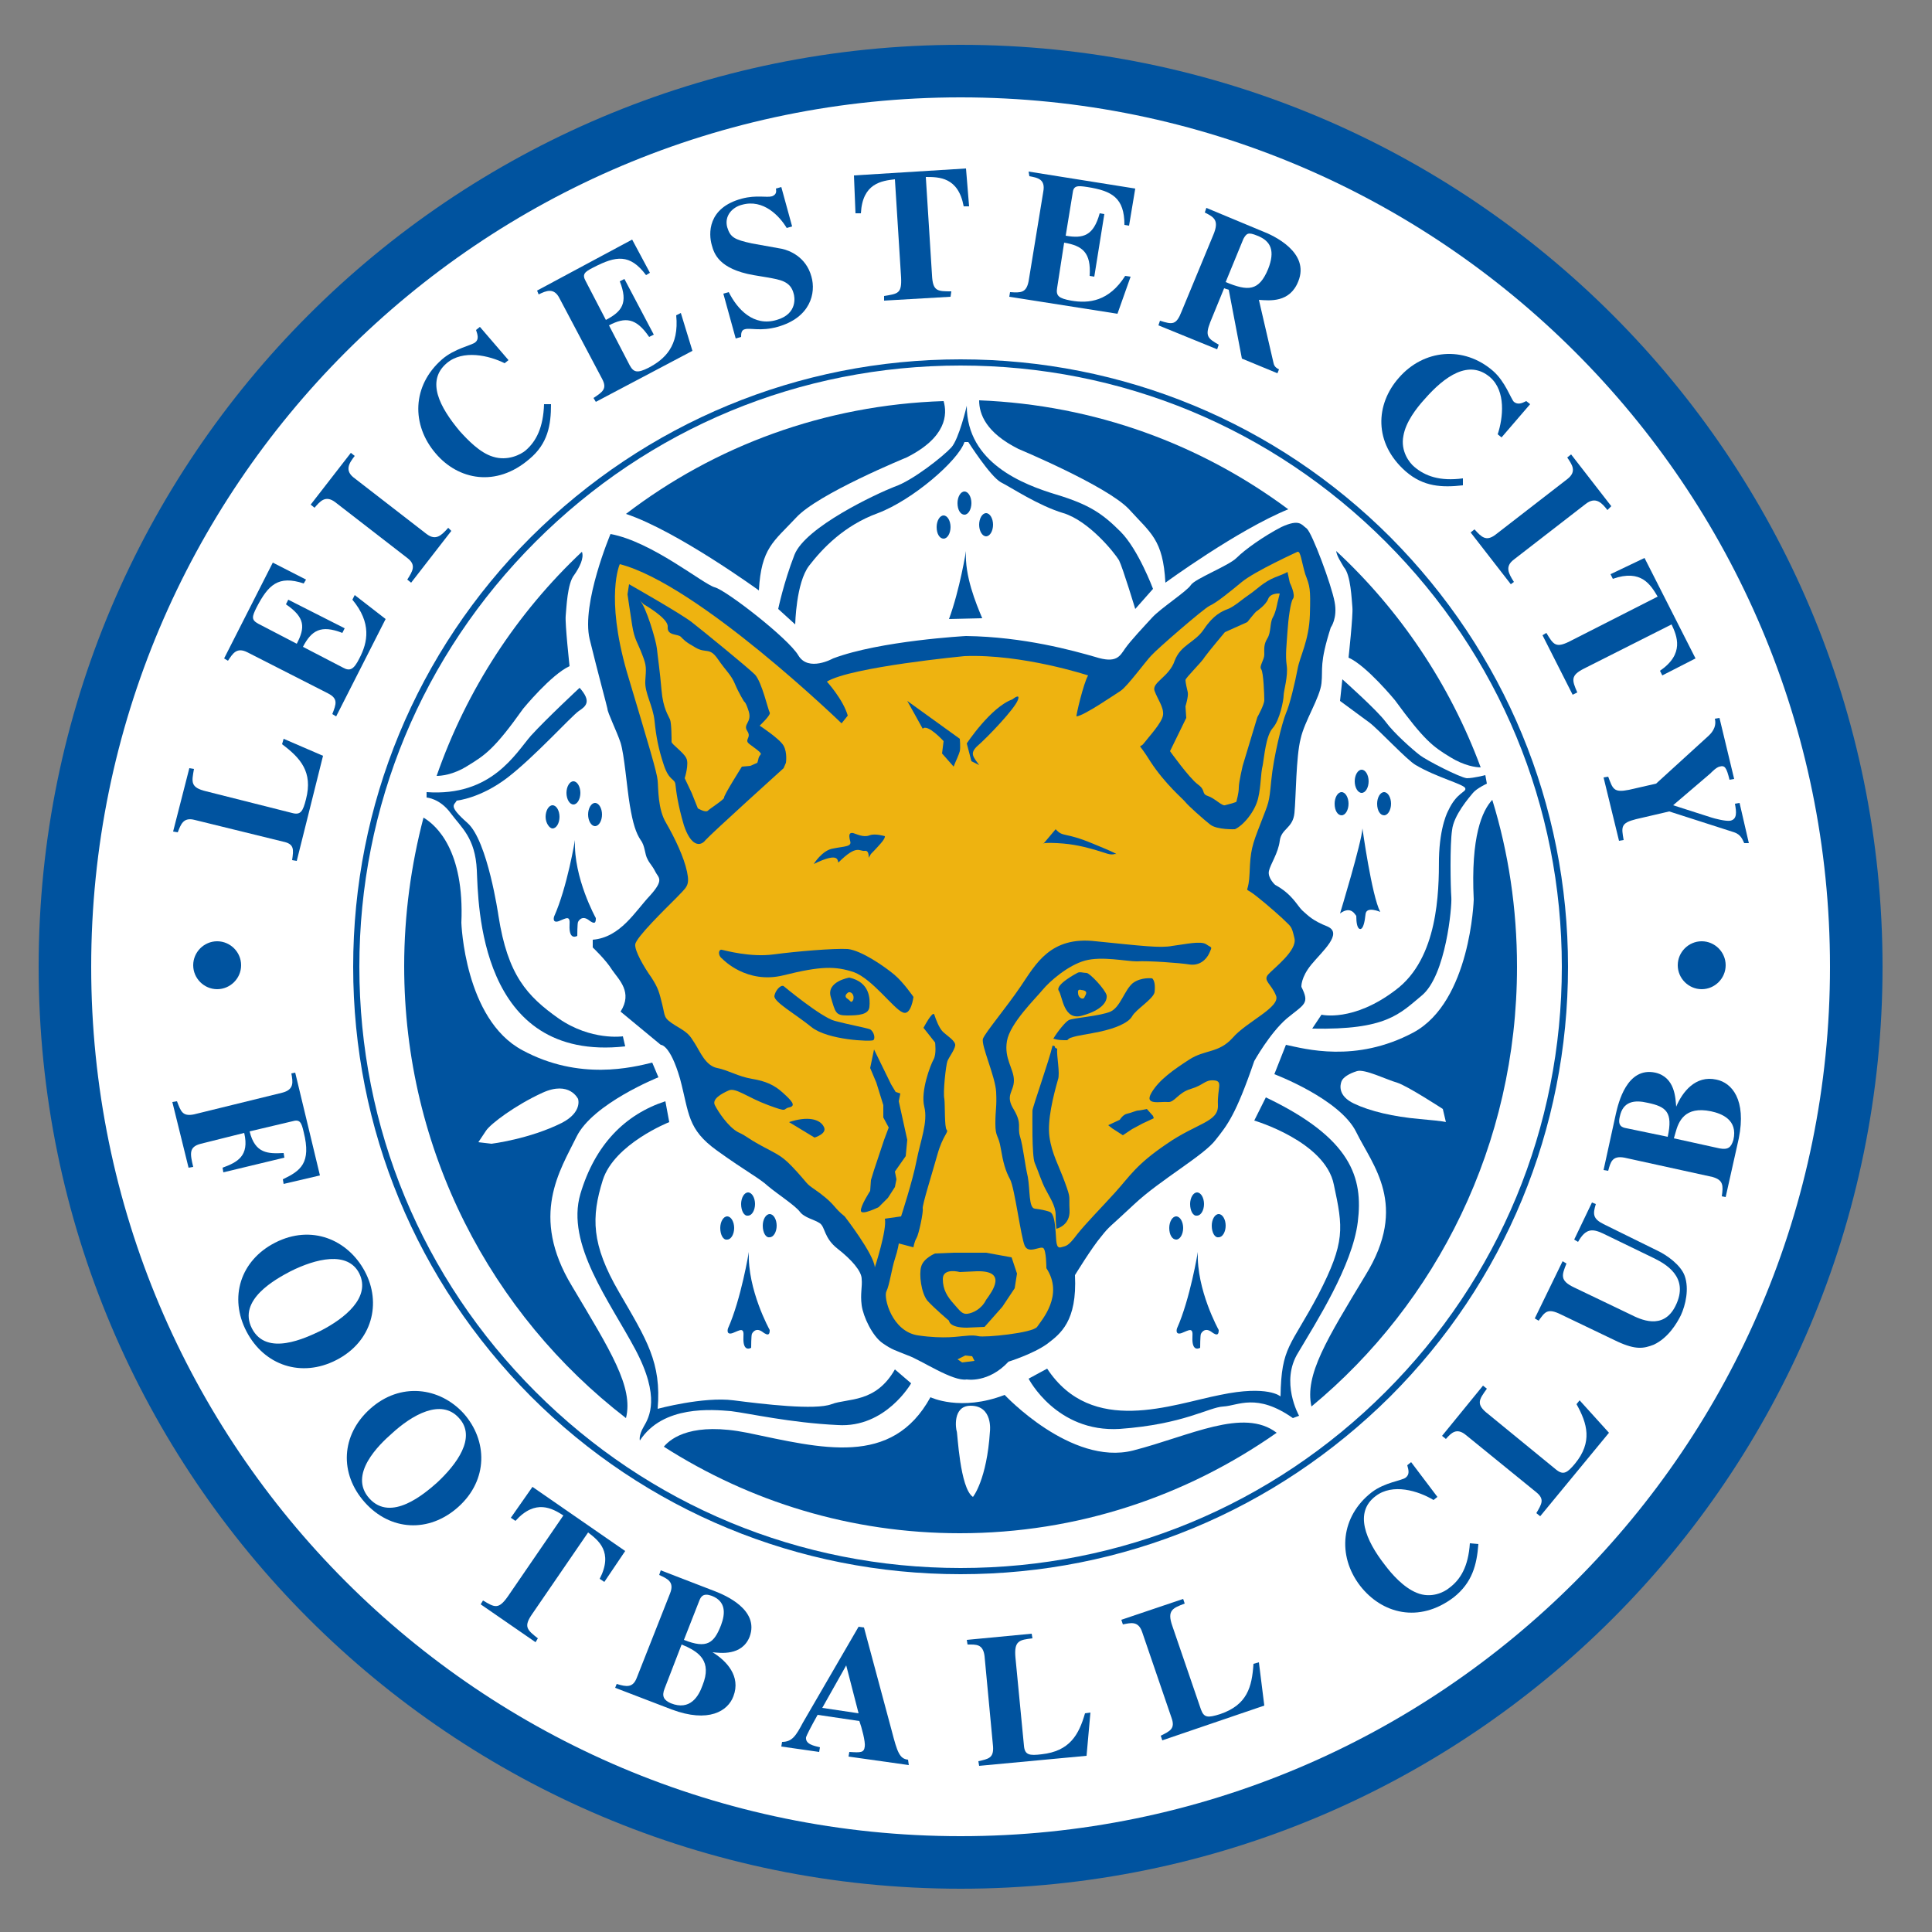 <?xml version="1.0" encoding="utf-8"?>
<!-- Generator: Adobe Illustrator 19.1.0, SVG Export Plug-In . SVG Version: 6.00 Build 0)  -->
<svg version="1.1" id="Layer_1" xmlns="http://www.w3.org/2000/svg" xmlns:xlink="http://www.w3.org/1999/xlink" x="0px" y="0px"
	 viewBox="0 0 250 250" style="enable-background:new 0 0 250 250;" xml:space="preserve">
<rect x="0" y="0" width="250" height="250" fill="#808080" stroke="none"/>
<style type="text/css">
	.st0{fill-rule:evenodd;clip-rule:evenodd;fill:#00539F;}
	.st1{fill-rule:evenodd;clip-rule:evenodd;fill:#FFFFFF;}
	.st2{fill-rule:evenodd;clip-rule:evenodd;fill:#EEB310;}
</style>
<g>
	<path class="st0" d="M5,125.1C5,59.2,58.4,5.8,124.3,5.8c65.9,0,119.3,53.4,119.3,119.3c0,65.9-53.4,119.3-119.3,119.3
		C58.4,244.4,5,191,5,125.1L5,125.1z"/>
	<path class="st1" d="M11.8,125.1C11.8,63,62.1,12.6,124.3,12.6c62.1,0,112.5,50.4,112.5,112.5c0,62.1-50.4,112.5-112.5,112.5
		C62.1,237.6,11.8,187.2,11.8,125.1L11.8,125.1z"/>
	<path class="st0" d="M124.3,203.7c21,0,40.7-8.2,55.6-23c14.8-14.8,23-34.6,23-55.6c0-21-8.2-40.7-23-55.6
		c-14.8-14.8-34.6-23-55.6-23c-21,0-40.7,8.2-55.6,23c-14.8,14.8-23,34.6-23,55.6c0,21,8.2,40.7,23,55.6
		C83.5,195.5,103.3,203.7,124.3,203.7L124.3,203.7z M46.5,125.1c0-20.8,8.1-40.3,22.8-55c14.7-14.7,34.2-22.8,55-22.8
		c20.8,0,40.3,8.1,55,22.8c14.7,14.7,22.8,34.2,22.8,55c0,20.8-8.1,40.3-22.8,55c-14.7,14.7-34.2,22.8-55,22.8
		c-20.8,0-40.3-8.1-55-22.8C54.6,165.4,46.5,145.9,46.5,125.1L46.5,125.1z"/>
	<path class="st0" d="M103,67c2.8-3.1,14.3-7.8,14.3-7.8c5.2-2.6,5.3-5.6,4.8-7.3c-15.4,0.5-29.6,5.8-41.1,14.6
		c6.6,2.2,17.2,9.9,17.2,9.9C98.5,70.9,100.1,70.1,103,67L103,67z"/>
	<path class="st0" d="M131.8,58.1c0,0,11.5,4.8,14.3,7.8c2.8,3.1,4.4,3.9,4.7,9.5c0,0,9.3-6.8,15.9-9.5c-11.3-8.4-25-13.5-40-14.1
		C126.7,53.6,127.6,56,131.8,58.1L131.8,58.1z"/>
	<path class="st0" d="M60.5,99.1c2.3-1.4,3.5-2.2,7.2-7.4c0,0,3.6-4.4,6-5.5c0,0-0.6-5.5-0.5-6.5c0.1-1,0.2-4.2,1.1-5.3
		c0.7-1,1.3-2.2,1-3c-8.4,7.9-14.9,17.8-18.8,29C57,100.4,58.6,100.3,60.5,99.1L60.5,99.1z"/>
	<path class="st0" d="M175,78.6c0.1,1-0.5,6.5-0.5,6.5c2.3,1,6,5.5,6,5.5c3.8,5.2,4.9,6,7.2,7.4c1.8,1.1,3.3,1.3,3.9,1.3
		c-4-10.8-10.5-20.4-18.7-28c0.1,0.7,0.6,1.4,1,2.1C174.8,74.4,174.9,77.6,175,78.6L175,78.6z"/>
	<path class="st0" d="M74,166.4c-5.5-9.1-1.5-15,0.6-19.3c2.1-4.3,10.6-7.7,10.6-7.7l-0.8-1.9c-2.5,0.6-9.4,2.4-16.8-1.6
		c-7.5-4-7.9-16.5-7.9-16.5c0.4-9.3-3.2-12.6-4.9-13.6c-1.6,6.1-2.5,12.6-2.5,19.2c0,23.9,11.3,45.1,28.7,58.5
		C82,179.5,79,174.8,74,166.4L74,166.4z"/>
	<path class="st0" d="M196.3,125.1c0-7.5-1.1-14.8-3.2-21.6c-1.3,1.4-2.8,4.7-2.4,12.9c0,0-0.4,13.2-7.8,17.2
		c-7.5,4-14.1,2.1-16.5,1.6l-1.5,3.8c0,0,8.5,3.2,10.6,7.5c2.1,4.3,6.8,9.4,1.2,18.5c-5,8.3-7.9,12.9-7,17
		C185.9,168.6,196.3,148.1,196.3,125.1L196.3,125.1z"/>
	<path class="st0" d="M146.6,187.7c-8,2-16.6-7.2-16.6-7.2c-5.7,2.2-9.6,0.3-9.6,0.3c-5,9.1-14.1,6.6-23.7,4.6
		c-7-1.4-9.8,0.6-10.8,1.8c11.1,7.1,24.2,11.2,38.3,11.2c15.2,0,29.3-4.8,41-13C160.9,182.1,154,185.8,146.6,187.7L146.6,187.7z"/>
	<path class="st0" d="M125.1,52.5c0,0-1,4.3-2,5.4c-1,1.1-5,4.3-7.4,5.1c-2.3,0.9-11.5,5.2-12.9,8.8c-1.4,3.6-2.1,7-2.1,7l2.2,2
		c0,0,0.1-5.4,1.8-7.6c1.7-2.2,4.5-5.2,8.9-6.8c4.5-1.7,10.4-6.8,11.2-9.2l0.5,0c0,0,2.8,4.4,4.2,5.2c1.4,0.7,4.8,3,8.1,4
		c3.3,1,6.6,5.1,7.2,6.1c0.5,1,2.1,6.3,2.1,6.3l2.3-2.6c0,0-1.9-5.1-4.2-7.4c-2.3-2.3-4-3.5-8.3-4.8
		C132.4,62.7,125.1,59.9,125.1,52.5L125.1,52.5z"/>
	<path class="st0" d="M75,89c0,0-4.3,4-6.3,6.2c-2,2.3-5.1,7.9-13.5,7.3l0,0.7c0,0,1.7,0.1,3.1,2c1.4,1.9,3.2,3.2,3.4,7.4
		c0.2,4.2,0.2,24.9,19.2,22.8l-0.3-1.3c0,0-4.1,0.6-8.3-2.3c-4.1-2.9-6.6-5.6-7.8-13.3c0,0-1.4-9.7-4-12c-2.6-2.3-1.7-2.3-1.4-2.9
		c0,0,3.1-0.3,6.6-3c3.5-2.7,8.2-7.9,9.2-8.6C75.8,91.4,76.6,90.8,75,89L75,89z"/>
	<path class="st0" d="M82.8,186.4c0,0-0.2-0.6,0.5-1.8c0.7-1.2,2.2-3.8-1.1-10c-3.3-6.2-9-13.6-7.1-20.1c1.9-6.4,5.8-10.3,11-12
		l0.5,2.7c0,0-7.1,2.8-8.6,7.5c-1.5,4.8-1.5,8.3,2.1,14.5c3.6,6.2,5.5,9.1,5,15.1c0,0,5.9-1.6,9.8-1.1c3.9,0.5,10.6,1.3,12.7,0.5
		c2.1-0.8,5.7-0.1,8.2-4.5l2.1,1.8c0,0-3.3,5.8-9.5,5.4c-6.2-0.3-11.4-1.5-13.8-1.8C92.2,182.4,85.8,181.8,82.8,186.4L82.8,186.4z"
		/>
	<path class="st0" d="M135.5,177.1l-2.4,1.3c0,0,3.6,7,11.8,6.5c8.3-0.6,11.5-2.8,13.4-2.9c1.9-0.1,4.3-1.8,9,1.5l0.8-0.3
		c0,0-2.5-4.4-0.1-8.2c2.3-3.9,7-11.2,7.7-16.9c0.7-5.7-0.8-10.8-11.9-16.1l-1.5,3c0,0,9.2,2.7,10.3,8.3c1.2,5.6,1.5,7.4-2,14.2
		c-3.6,6.8-4.8,6.7-4.9,13.2c0,0-1.6-1.5-7.8-0.2C151.7,181.7,141.3,185.9,135.5,177.1L135.5,177.1z"/>
	<path class="st0" d="M125.1,178.5c0,0,2.8,0.5,5.4-2.3c0,0,3.2-1,5-2.3c1.7-1.3,3.9-2.9,3.6-8.9c0,0,2.2-3.6,3.4-5
		c1.1-1.4,1-1.1,4.3-4.2c3.3-3.1,9-6.3,10.5-8.3c1.5-1.9,2.6-3.2,5-10.2c0,0,2-3.6,4.2-5.5c2.3-1.9,3-1.9,1.9-4.1
		c0,0-0.1-1.2,1.3-2.9c1.4-1.7,4.1-4,2.1-4.9c-2-0.8-2.5-1.4-3.3-2.1c-0.7-0.7-1.3-2.1-3.5-3.3c0,0-1-0.9-0.8-1.8
		c0.2-0.9,1.2-2.3,1.4-3.9c0.2-1.6,1.7-1.6,1.9-3.6c0.2-2,0.2-7.3,0.8-9.6c0.5-2.3,2.5-5.3,2.7-7.2c0.2-1.9-0.3-2.5,1.2-7.2
		c0,0,0.9-1.2,0.5-3.3c-0.4-2.2-2.9-8.9-3.6-9.5c-0.7-0.5-0.9-1.3-3.3-0.2c-2.3,1.2-4.7,2.9-5.8,4c-1,1-5.4,2.7-5.9,3.5
		c-0.5,0.8-3.9,3-5,4.2c-1.1,1.2-2.8,3-3.5,4c-0.7,1-1.1,2-3.9,1.1c-2.8-0.8-9.2-2.6-16.7-2.7c0,0-11.1,0.6-17.2,2.9
		c0,0-3.2,1.8-4.5-0.4c-1.3-2.2-9.3-8.4-10.8-8.8c-1.5-0.4-8.1-5.9-13.5-6.9c0,0-3.8,9-2.7,13.6c1.1,4.5,2.2,8.5,2.3,9
		c0,0.5,1.2,2.9,1.7,4.4c0.5,1.6,0.8,5.7,1.2,8.1c0.4,2.4,0.8,3.6,1.4,4.5c0.6,0.8,0.5,1.8,0.9,2.5c0.3,0.6,0.6,0.8,1,1.6
		c0.4,0.8,1.2,1-0.7,3.1c-1.9,2-3.8,5.4-7.4,5.7l0,1c0,0,1.7,1.6,2.5,2.9c0.9,1.3,2.7,2.9,1.1,5.4l5.2,4.3c0,0,1.2-0.1,2.5,4.4
		c1.2,4.5,0.9,6.5,4.8,9.3c3.9,2.8,5.4,3.5,6.6,4.6c1.2,1,3.5,2.5,4.1,3.3c0.6,0.8,1.9,1,2.6,1.5c0.7,0.5,0.5,1.9,2.3,3.3
		c1.8,1.4,3.1,2.9,3.1,3.9c0.1,1-0.2,1.9,0,3.4c0.2,1.5,1.4,4,2.7,4.9c1.3,0.9,1.6,0.9,3.3,1.6C119.2,176,123.3,178.8,125.1,178.5
		L125.1,178.5z"/>
	<path class="st2" d="M140.8,87.4c0,0-8.5-2.8-16-2.5c0,0-14.7,1.4-17.8,3.3c0,0,2.1,2.3,2.7,4.4l-0.8,1c0,0-18.6-18-28.7-20.6
		c0,0-1.9,4.1,0.9,13.9c2.9,9.7,3.9,13,4,14.1c0.1,1,0,3.7,1.1,5.5c1.1,1.9,2.3,4.4,2.7,6.3c0.4,1.9-0.1,2-1.4,3.4
		c-1.4,1.4-5.2,5.1-5.3,6c-0.1,0.8,1.1,2.9,2.1,4.3c0.9,1.4,1,1.9,1.4,3.5c0.4,1.6,0.1,1.7,1.7,2.7c1.7,1,1.8,1.2,2.5,2.3
		c0.7,1.1,1.4,2.9,2.9,3.2c1.5,0.3,2.7,1.1,4.5,1.4c1.8,0.3,2.9,0.8,4,1.8c1.1,1,1.8,1.7,0.8,1.9c-0.9,0.2,0,0.7-2.7-0.3
		c-2.7-1-4.2-2.3-5.1-1.9c-0.9,0.4-2.2,1.1-1.8,1.9c0.4,0.8,1.7,2.8,3,3.5c1.3,0.6,0.9,0.6,3.1,1.8c2.2,1.2,2.6,1.2,4.5,3.3
		c1.9,2.1,0.9,1.3,3,2.8c2.1,1.6,1.7,1.8,3.2,3c0,0,3.8,4.9,3.9,6.6c0,0,1.6-4.9,1.3-6.3l2.1-0.3c0,0,1.5-4.6,2-7.2
		c0.5-2.6,1.5-5,1-7c-0.5-2,0.8-5.4,1.2-6.1c0.4-0.7,0.2-2.2,0.2-2.2l-1.5-1.9c0,0,1.2-2.3,1.4-1.7c0.2,0.6,0.6,1.7,1.1,2.2
		c0.5,0.5,1.7,1.2,1.6,1.8c-0.1,0.6-0.8,1.5-1,2c-0.2,0.5-0.6,4.1-0.4,4.9c0.1,0.8,0,3.7,0.3,4c0.3,0.3-0.5,0.7-1.2,3.2
		s-2,6.6-1.9,7c0.1,0.4-0.5,3.3-0.8,3.8c-0.3,0.5-0.4,1.2-0.4,1.2l-1.9-0.5c0,0-0.1,0.8-0.5,2c-0.4,1.2-0.7,3.4-1.1,4.2
		c-0.4,0.8,0.7,5.2,4.1,5.7c3.4,0.5,5.4,0.1,5.7,0.1c0.3,0,1.3-0.2,2.1,0c0.8,0.2,7-0.4,7.6-1.2c0.6-0.9,3.5-4.1,1.2-7.6
		c0,0,0-2.3-0.4-2.6c-0.4-0.3-1.9,0.8-2.4-0.3c-0.5-1.1-1.3-7.5-1.9-8.6c-0.6-1.1-0.9-2.2-1.2-4c-0.3-1.8-0.7-1.4-0.7-3.2
		c0-1.9,0.2-2.1,0.1-4.1c-0.1-2-2-6.1-1.7-6.9c0.3-0.8,3-4,4.9-6.8c1.9-2.8,3.8-6.5,9.7-5.8c6,0.6,8.3,0.9,9.9,0.6
		c1.6-0.2,3.7-0.7,4.4-0.2c0.7,0.5,0.8,0.2,0.4,1.1c-0.4,0.9-1.3,1.7-2.6,1.5c-1.2-0.2-5.4-0.5-6.8-0.4c-1.4,0-4.5-0.7-6.7-0.1
		c-2.2,0.6-4.6,2.7-5.5,3.8c-0.9,1.1-4.2,4.3-4.6,6.6c-0.4,2.3,0.9,3.6,0.9,5.1c0,1.5-1.2,1.9,0,3.8c1.1,1.9,0.4,2.2,0.8,3.5
		c0.4,1.3,0.6,3.5,1,5.2c0.3,1.7,0.1,4,0.9,4.1c0.8,0.1,1.3,0.2,1.9,0.4c0.6,0.2,0.7,1.5,0.8,2.6c0.1,1.1,0,2.2,0.7,2
		c0.7-0.2,0.9-0.1,2.1-1.7c1.2-1.5,3-3.3,4.9-5.4c1.9-2.1,2.7-3.6,6.7-6.3c3.9-2.7,6.7-2.8,6.6-5c-0.1-2.2,0.7-3.1-0.5-3.2
		c-1.2-0.1-1.3,0.6-3,1.1c-1.7,0.5-2.1,1.8-3,1.7c-0.9-0.1-3.1,0.5-2.1-1.2c1-1.7,2.9-3,4.9-4.3c2-1.3,3.8-0.8,5.6-2.8
		c1.8-2.1,6.3-4,5.6-5.5c-0.6-1.5-1.7-1.9-1-2.7c0.7-0.8,3.8-3.1,3.4-4.7c-0.4-1.7-0.4-1.4-1.6-2.6c-1.2-1.1-3.3-2.9-4.1-3.4
		c-0.8-0.5-0.2,0.2-0.1-2.5c0.1-2.8,0.3-3.5,1.4-6.3c1.1-2.9,1.1-2.5,1.4-5.6c0.3-3.1,1.4-7.5,1.9-8.7c0.5-1.1,1.2-4.1,1.5-5.7
		c0.3-1.7,1.5-3.7,1.6-7.1c0.1-3.4,0-3.6-0.6-5.2c-0.5-1.7-0.6-3-1-2.9c0,0-5.5,2.5-7.2,3.9c-1.7,1.4-3.3,2.7-4.2,3.1
		c-0.8,0.4-6.8,5.6-7.5,6.4c-0.7,0.7-3.1,4-4,4.6c-0.8,0.5-4.7,3.2-5.7,3.3C139.2,92.7,140.2,88.4,140.8,87.4L140.8,87.4z"/>
	<path class="st0" d="M140.6,125.9c0.4,0,2.4,2.1,2.6,2.9c0.1,0.8-0.6,1.9-3.1,2.6c-2.5,0.8-2.6-2.5-3.1-3.2
		c-0.5-0.8,2.4-2.3,2.4-2.3C139.7,125.7,140.2,125.9,140.6,125.9L140.6,125.9z M139.9,128.1c0,0-0.5-0.2-0.4,0.4
		c0,0.6,0.6,0.9,0.8,0.6C140.4,128.8,141,128.2,139.9,128.1L139.9,128.1z"/>
	<path class="st0" d="M93.5,124.1c0,0,3.1,3.3,7.9,2.1c4.8-1.2,6.7-1.2,9.1-0.4c2.4,0.9,5.1,4.7,6.3,5.2c1.1,0.5,1.4-2,1.4-2
		c0,0-1.3-1.9-2.5-2.9c-1.2-1-4.2-3.1-6-3.3c-1.8-0.1-6.6,0.3-9.6,0.7c-3,0.4-6.2-0.5-6.7-0.6C93,122.8,92.8,123.6,93.5,124.1
		L93.5,124.1z"/>
	<path class="st0" d="M101.4,127.6c0,0,4.8,4,6.6,4.5c1.9,0.5,4.1,0.9,4.6,1.1c0.5,0.3,0.7,1.2,0.4,1.4c-0.3,0.2-5.9,0-8-1.7
		c-2.1-1.7-4.8-3.2-4.8-4C100.3,128.2,101,127.4,101.4,127.6L101.4,127.6z"/>
	<path class="st0" d="M112.5,130.3c-0.1,1-1.4,1.1-2.9,1.1c-1.5,0-1.5-0.4-2.1-2.4c-0.6-2,2.4-2.5,2.4-2.5
		C112.6,127.1,112.6,129.3,112.5,130.3L112.5,130.3z M109.8,128.4c0,0-0.7,0.4-0.2,0.8c0.5,0.3,0.5,0.7,0.8,0.2
		C110.6,128.8,110.2,128.3,109.8,128.4L109.8,128.4z"/>
	<path class="st0" d="M169.8,133.1l1.2-1.8c0,0,4.1,1,9.6-3.2c5.5-4.1,5.6-12.7,5.6-17c0.1-4.3,1.2-6.2,1.2-6.2
		c1.1-2.4,2.4-2.4,2.2-2.9c-0.1-0.5-3.7-1.4-6.4-3c-1.1-0.6-4.9-4.7-6-5.5c-1.1-0.8-3.8-2.8-3.8-2.8l0.3-2.8c0,0,4.5,4,5.6,5.5
		c1.1,1.5,3.5,3.6,4.4,4.3c0.9,0.7,5.2,2.9,6.1,3c0.9,0,2.4-0.4,2.4-0.4l0.2,1.1c0,0-1.3,0.6-1.8,1.2c-0.5,0.6-2.5,2.9-2.7,4.8
		c-0.3,1.9-0.2,7.4-0.1,8.7c0.1,1.2-0.7,10.1-3.8,12.7C181.1,131.2,179.4,133.3,169.8,133.1L169.8,133.1z"/>
	<path class="st0" d="M159.8,107.3c1.1-0.5,2.6-2.3,3-4c0.4-1.7,0.3-3.1,0.6-4.3c0.2-1.1,0.4-3.8,1.3-4.8c0.9-1,1.4-3.6,1.4-4.2
		c0-0.6,0.6-2.5,0.4-3.9c-0.2-1.3,0-2.8,0.1-4.4c0.1-1.6,0.4-3.8,0.7-4.2c0.4-0.5-0.4-2.1-0.4-2.1l-0.3-1.4c0,0,0,0.1-1.6,0.7
		c-1.5,0.6-2.4,1.6-3.3,2.2c-0.9,0.6-2,1.6-2.8,1.9c-0.8,0.3-1.9,0.8-3.1,2.6c-1.2,1.8-3,2-3.8,4.1c-0.7,2.1-3,2.8-2.6,3.9
		c0.4,1.1,1.2,2.1,1.1,3.1c-0.1,1-1.9,2.9-2.5,3.7c-0.6,0.8-0.9-0.5,0.9,2.4c1.9,2.9,4.2,4.8,4.5,5.2c0.3,0.4,2.3,2.2,3.2,2.9
		C157.5,107.4,159.8,107.3,159.8,107.3L159.8,107.3z"/>
	<path class="st2" d="M151.4,97.2c0,0,2.5,3.5,3.6,4.3c1.1,0.8,0.4,1.2,1.3,1.5c0.9,0.3,1.8,1.3,2.2,1.2c0.4-0.1,1.6-0.4,1.5-0.5
		c0-0.1,0.3-1,0.3-1.8c0-0.7,0.5-2.8,0.5-2.8l1.9-6.3c0,0,0.9-1.6,0.9-2.2c0-0.6-0.1-3.6-0.4-4c-0.3-0.4,0.4-1.2,0.4-1.9
		c0-0.7-0.1-1.3,0.4-2.1c0.5-0.8,0.3-2,0.7-2.7c0.4-0.7,0.6-1.9,0.6-1.9l0.3-1.2c0,0-1.2-0.1-1.5,0.7c-0.3,0.8-1.5,1.6-1.5,1.6
		c-0.1,0-1.2,1.4-1.2,1.4l-2.9,1.3c0,0-2.1,2.5-2.6,3.2c-0.4,0.7-2.5,2.7-2.5,3c0,0.3,0.2,1.2,0.3,1.6c0.1,0.5-0.3,1.8-0.3,1.8
		l0.1,1.5L151.4,97.2L151.4,97.2z"/>
	<path class="st0" d="M175.3,101.1c0-0.8,0.4-1.5,0.9-1.5c0.5,0,0.9,0.7,0.9,1.5c0,0.8-0.4,1.5-0.9,1.5S175.3,101.9,175.3,101.1
		L175.3,101.1z"/>
	<path class="st0" d="M179.1,105.5c0.5,0,0.9-0.7,0.9-1.5c0-0.8-0.4-1.5-0.9-1.5c-0.5,0-0.9,0.7-0.9,1.5
		C178.2,104.9,178.6,105.5,179.1,105.5L179.1,105.5z"/>
	<path class="st0" d="M172.7,104c0-0.8,0.4-1.5,0.9-1.5c0.5,0,0.9,0.7,0.9,1.5c0,0.8-0.4,1.5-0.9,1.5
		C173.1,105.5,172.7,104.9,172.7,104L172.7,104z"/>
	<path class="st0" d="M151.3,158.9c0-0.8,0.4-1.5,0.9-1.5s0.9,0.7,0.9,1.5c0,0.8-0.4,1.5-0.9,1.5S151.3,159.8,151.3,158.9
		L151.3,158.9z"/>
	<path class="st0" d="M154,155.8c0-0.8,0.4-1.5,0.9-1.5c0.5,0,0.9,0.7,0.9,1.5c0,0.8-0.4,1.5-0.9,1.5
		C154.4,157.4,154,156.7,154,155.8L154,155.8z"/>
	<path class="st0" d="M156.8,158.6c0-0.8,0.4-1.5,0.9-1.5c0.5,0,0.9,0.7,0.9,1.5c0,0.8-0.4,1.5-0.9,1.5
		C157.2,160.2,156.8,159.5,156.8,158.6L156.8,158.6z"/>
	<path class="st0" d="M173.4,118.2c0,0,2.8-9.2,2.9-11c0,0,1.2,8.7,2.3,10.8c0,0-1.8-0.8-1.9,0.3c-0.1,1-0.3,1.8-0.6,1.9
		c0,0-0.6,0.3-0.6-1.7C175.4,118.5,174.9,117.1,173.4,118.2L173.4,118.2z"/>
	<path class="st1" d="M186.7,143.5c0,0-4.6-3-5.9-3.4c-1.4-0.4-4.2-1.8-5.2-1.5c-1,0.3-1.8,0.8-2,1.3c-0.2,0.5-0.5,1.9,1.6,2.9
		c2.1,1,5.1,1.7,8.5,2c3.4,0.3,3.4,0.4,3.4,0.4L186.7,143.5L186.7,143.5z"/>
	<path class="st0" d="M148.4,143.5l0.8,0.9l0.1,0.3l-1.5,0.7l-1.3,0.7l-1.2,0.8l-1.4-0.9l-0.5-0.4l1.5-0.7c0,0,0.4-0.7,1-0.8
		c0.5-0.1,1.1-0.4,1.4-0.4C147.5,143.7,148.4,143.5,148.4,143.5L148.4,143.5z"/>
	<path class="st0" d="M157.7,172.1c0,0-2.9-5.2-2.7-10.1c0,0-1,6.1-2.7,9.9c0,0-0.3,0.9,0.6,0.6c1-0.4,1.5-0.8,1.4,0.5
		c-0.1,2.1,1,1.4,1,1.4s0-1.6,0.1-1.8c0,0,0.4-0.9,1.3-0.3C157.6,173,157.7,172.6,157.7,172.1L157.7,172.1z"/>
	<path class="st0" d="M93.2,158.9c0-0.8,0.4-1.5,0.9-1.5c0.5,0,0.9,0.7,0.9,1.5c0,0.8-0.4,1.5-0.9,1.5
		C93.6,160.5,93.2,159.8,93.2,158.9L93.2,158.9z"/>
	<path class="st0" d="M95.9,155.8c0-0.8,0.4-1.5,0.9-1.5c0.5,0,0.9,0.7,0.9,1.5c0,0.8-0.4,1.5-0.9,1.5
		C96.3,157.4,95.9,156.7,95.9,155.8L95.9,155.8z"/>
	<path class="st0" d="M98.7,158.6c0-0.8,0.4-1.5,0.9-1.5c0.5,0,0.9,0.7,0.9,1.5c0,0.8-0.4,1.5-0.9,1.5
		C99.1,160.2,98.7,159.5,98.7,158.6L98.7,158.6z"/>
	<path class="st0" d="M99.6,172.1c0,0-2.9-5.2-2.7-10.1c0,0-1,6.1-2.7,9.9c0,0-0.3,0.9,0.6,0.6c1-0.4,1.5-0.8,1.4,0.5
		c-0.1,2.1,1,1.4,1,1.4s0-1.6,0.1-1.8c0,0,0.4-0.9,1.3-0.3C99.5,173,99.6,172.6,99.6,172.1L99.6,172.1z"/>
	<path class="st0" d="M70.6,105.7c0-0.8,0.4-1.5,0.9-1.5c0.5,0,0.9,0.7,0.9,1.5c0,0.8-0.4,1.5-0.9,1.5
		C71.1,107.2,70.6,106.5,70.6,105.7L70.6,105.7z"/>
	<path class="st0" d="M73.3,102.6c0-0.8,0.4-1.5,0.9-1.5c0.5,0,0.9,0.7,0.9,1.5c0,0.8-0.4,1.5-0.9,1.5
		C73.7,104.1,73.3,103.4,73.3,102.6L73.3,102.6z"/>
	<path class="st0" d="M76.1,105.4c0-0.8,0.4-1.5,0.9-1.5c0.5,0,0.9,0.7,0.9,1.5c0,0.8-0.4,1.5-0.9,1.5
		C76.5,106.9,76.1,106.2,76.1,105.4L76.1,105.4z"/>
	<path class="st0" d="M77.1,118.8c0,0-2.9-5.2-2.7-10.1c0,0-1,6.1-2.7,9.9c0,0-0.3,0.9,0.6,0.6c1-0.4,1.5-0.8,1.4,0.5
		c-0.1,2.1,1,1.4,1,1.4s0-1.6,0.1-1.8c0,0,0.4-0.9,1.3-0.3C77,119.7,77.1,119.4,77.1,118.8L77.1,118.8z"/>
	<path class="st0" d="M121.2,68.2c0-0.8,0.4-1.5,0.9-1.5c0.5,0,0.9,0.7,0.9,1.5c0,0.8-0.4,1.5-0.9,1.5
		C121.6,69.7,121.2,69.1,121.2,68.2L121.2,68.2z"/>
	<path class="st0" d="M123.9,65.1c0-0.8,0.4-1.5,0.9-1.5c0.5,0,0.9,0.7,0.9,1.5c0,0.8-0.4,1.5-0.9,1.5
		C124.3,66.6,123.9,66,123.9,65.1L123.9,65.1z"/>
	<path class="st0" d="M126.7,67.9c0-0.8,0.4-1.5,0.9-1.5c0.5,0,0.9,0.7,0.9,1.5c0,0.8-0.4,1.5-0.9,1.5
		C127.1,69.4,126.7,68.7,126.7,67.9L126.7,67.9z"/>
	<path class="st0" d="M127.1,80c-0.8-1.9-2.3-5.5-2.1-8.7c0,0-0.8,5-2.2,8.8L127.1,80L127.1,80z"/>
	<polygon class="st2" points="123.9,175.9 124.5,176.3 126.1,176.1 125.8,175.5 124.9,175.4 123.9,175.9 	"/>
	<path class="st0" d="M125.1,171.8l2.3-0.1l2.3-2.6l1.6-2.4l0.3-1.9l-0.7-2.1l-3.3-0.6l-4.2,0l-2.4,0.1c0,0-1.5,0.6-1.8,1.7
		c-0.3,1,0,3.4,0.8,4.4c0.9,1,2.8,2.6,2.8,2.6S122.8,171.8,125.1,171.8L125.1,171.8z"/>
	<path class="st2" d="M126.4,164.5l-2.2,0.1c0,0-2.2-0.6-2.2,0.9c0,1.4,0.6,2.3,1.4,3.2c0.8,0.9,1.1,1.4,1.8,1.3
		c0.7-0.1,1.8-0.6,2.4-1.8C128.4,167.1,130.4,164.4,126.4,164.5L126.4,164.5z"/>
	<path class="st0" d="M113.1,135.8l2.2,4.5l0.6,1l0.6,0.2l-0.2,1l1.1,5l-0.2,2.1l-1.4,2l0.2,1l-0.2,1l-0.9,1.4l-1.2,1.2
		c0,0-2.2,1.1-2.3,0.5c-0.1-0.6,1.2-2.6,1.2-2.6l0.1-1.4l0.4-1.3l1.3-3.9l0.6-1.6l-0.7-1.3l0-1.1V143l-0.9-2.9l-0.8-1.9L113.1,135.8
		L113.1,135.8z"/>
	<path class="st0" d="M102.1,145.2l3.3,2c0,0,1.7-0.5,1.2-1.4C106.1,144.8,104.5,144.4,102.1,145.2L102.1,145.2z"/>
	<path class="st1" d="M125.9,193.7c0,0,1.8-2.2,2.2-8.5c0,0,0.4-3.3-2.5-3.3c-2.4,0-1.9,3.1-1.8,3.3
		C123.9,185.3,124.2,192.6,125.9,193.7L125.9,193.7z"/>
	<path class="st1" d="M63.6,148c0,0,4.9-0.6,9.1-2.7c2.7-1.4,2.1-3.1,2.1-3.1s-1.1-2.4-4.6-0.8c-3.5,1.6-6.7,4-7.3,4.9
		c-0.6,0.9-1,1.5-1,1.5L63.6,148L63.6,148z"/>
	<path class="st0" d="M81.4,75.6c0,0,6.7,3.8,8.1,4.9c1.3,1,7.3,5.9,8.2,6.8c0.9,1,1.7,4.6,1.9,4.9c0.2,0.3-1.3,1.7-1.3,1.7
		s2.6,1.7,3.1,2.6c0.5,0.9,0.3,2.2,0.3,2.2l-0.3,0.7c0,0-9.3,8.4-10.1,9.3c-0.7,0.9-1.9,0.8-2.8-1.9c-0.8-2.7-1-4.4-1.1-5.3
		c-0.1-0.8-0.8-0.4-1.5-2.5c-0.7-2.1-1-3.7-1.2-5.7c-0.2-2-1.3-3.6-1.2-5.2c0.1-1.6,0.2-1.9-0.4-3.4c-0.6-1.6-1-1.9-1.3-3.8
		c-0.3-1.9-0.6-4-0.6-4L81.4,75.6L81.4,75.6z"/>
	<path class="st2" d="M83.3,78.2c0,0,3.2,1.8,3.1,2.9c-0.1,1.2,1.3,0.9,1.7,1.3c0.4,0.4,0.5,0.6,1.9,1.4c1.4,0.8,1.8-0.1,2.9,1.5
		c1.1,1.6,1.7,2,2.2,3.2c0.5,1.2,1.2,2.3,1.2,2.3s0.2,0,0.6,1.3c0.4,1.4-0.8,1.6-0.2,2.5c0.6,0.9-0.5,1.1,0.3,1.7
		c1.8,1.3,1.5,1.2,1.3,1.5c-0.2,0.3-0.1,0.3-0.3,0.9l-0.9,0.4l-1.1,0.1c0,0-2.4,3.8-2.3,4c0.1,0.2-1.8,1.4-2.1,1.7
		c-0.3,0.3-1.3-0.3-1.3-0.3l-0.8-2l-0.9-1.9c0,0,0.6-1.9,0.2-2.6c-0.3-0.7-1.9-1.8-1.9-2.1c0-0.3,0-2.4-0.2-2.9
		c-0.2-0.5-0.9-1.4-1.1-3.8c-0.2-2.4-0.5-4.4-0.6-5.4c-0.1-1-1.4-5.4-2.2-6.2L83.3,78.2L83.3,78.2z"/>
	<path class="st0" d="M105.3,111.8c0,0,1.1-1.8,2.5-2c1.4-0.3,2.5-0.2,2.2-1c-0.2-0.8-0.1-1.1,0.4-1c0.4,0.1,1.3,0.6,2.1,0.3
		c0.7-0.3,2,0.1,2,0.1s0.1,0.2-0.5,0.9c-0.6,0.7-1.3,1.4-1.3,1.4l-0.3,0.5c0,0,0.1-1-0.5-0.9c-0.7,0.1-1-0.9-3.4,1.5
		C108.3,111.5,108.8,110.1,105.3,111.8L105.3,111.8z"/>
	<path class="st0" d="M136.6,107.3l-1.6,1.9c0,0-0.3-0.2,1.8-0.1c2.1,0.1,3.6,0.5,5,0.9c1.4,0.4,1.8,0.7,2.5,0.5
		c0,0,1.1,0.3-2.8-1.3C137.7,107.6,137.6,108.4,136.6,107.3L136.6,107.3z"/>
	<path class="st0" d="M117.4,90.7l6.8,4.9c0,0,0.1,1.1,0,1.6c-0.1,0.4-0.6,1.5-0.6,1.5l-0.2,0.5l-1.5-1.7l0.2-1.6
		c0,0-2.1-2.3-2.7-1.6L117.4,90.7L117.4,90.7z"/>
	<path class="st0" d="M125.7,98.5l-0.6-2.3c0,0,3.1-4.7,5.9-5.7c0,0,1.1-0.9,0.7,0.1c-0.4,1.1-3.8,4.7-5.3,6
		c-0.9,0.9-0.5,1.3,0.3,2.4L125.7,98.5L125.7,98.5z"/>
	<path class="st0" d="M41.8,97.8l-3.4,13.6l-0.6-0.1c0.2-1.4,0.3-2.1-1.2-2.4l-11.4-2.8c-1.5-0.4-1.8,0.6-2.2,1.6l-0.6-0.1l2.1-8.2
		l0.6,0.1c-0.3,1.7-0.5,2.4,1.6,2.9l11.1,2.8c1.1,0.3,1.4-0.2,1.8-1.8c0.9-3.5-0.7-5.3-3.1-7.1l0.2-0.7L41.8,97.8L41.8,97.8z"/>
	<path class="st0" d="M29,85.2l6.3-12.4l4.3,2.2l-0.3,0.5c-3.3-1.1-4.6,0.2-6.1,3.1c-0.6,1.2-0.7,1.6,0.2,2.1l5,2.6
		c1.1-2.1,1.1-3.4-1.4-5.1l0.3-0.6l7.3,3.7l-0.3,0.6c-2.8-1.1-4-0.3-5.1,1.8l5.2,2.7c0.9,0.5,1.4,0.2,2.1-1.2
		c1.1-2.1,1.6-4.6-0.9-7.6l0.3-0.6l4,3.1l-6.4,12.6L43,92.4c0.5-1.3,0.8-2-0.6-2.7L32,84.4c-1.4-0.7-1.9,0.2-2.5,1.1L29,85.2
		L29,85.2z"/>
	<path class="st0" d="M58.4,68.7l-5.2,6.7l-0.5-0.4c0.7-1.1,1.2-1.9,0-2.8L43.4,65c-1.3-1-2-0.1-2.7,0.7l-0.5-0.4l5.2-6.7l0.5,0.4
		c-0.7,0.9-1.4,1.9,0,2.9l9.3,7.2c1.2,0.9,1.9,0.2,2.8-0.8L58.4,68.7L58.4,68.7z"/>
	<path class="st0" d="M71.3,52.3c0,2.7-0.4,5.1-2.8,7.1c-4.3,3.7-9.2,2.7-12.1-0.7c-3.2-3.7-3.1-8.8,0.8-12.2
		c1.6-1.4,3.8-1.8,4.3-2.2c0.5-0.4,0.3-1,0.1-1.6l0.5-0.4l3.7,4.3L65.3,47c-2-1-5.4-1.8-7.5,0c-2.7,2.3-0.9,5.7,1.7,8.8
		c1,1.1,2.6,2.8,4.3,3.3c1.9,0.6,3.6-0.3,4.2-0.8c1.4-1.2,2.3-3,2.4-6L71.3,52.3L71.3,52.3z"/>
	<path class="st0" d="M69.5,37.6L81.8,31l2.3,4.3l-0.5,0.3c-2.1-2.8-3.9-2.5-6.8-1c-1.2,0.6-1.5,0.9-1,1.8l2.6,5
		c2.1-1.1,2.9-2.2,1.8-5l0.6-0.3l3.8,7.2l-0.6,0.3c-1.7-2.5-3.1-2.6-5.2-1.5l2.7,5.2c0.5,0.9,1,1,2.4,0.3c2.1-1.1,4-2.8,3.6-6.8
		l0.6-0.3l1.5,4.9L77.1,52l-0.3-0.5c1.2-0.8,1.8-1.2,1.1-2.5l-5.5-10.4c-0.7-1.4-1.7-1-2.7-0.5L69.5,37.6L69.5,37.6z"/>
	<path class="st0" d="M101.8,29.5c-0.9-1.5-3-3.8-5.8-3c-1.2,0.3-2.3,1.4-1.9,2.9c0.4,1.3,0.9,1.6,3.2,2.1l3.9,0.7
		c0.9,0.2,3.1,1,3.8,3.6c0.6,2.1-0.1,5.3-4.4,6.5c-2.2,0.6-3.5,0.1-4.2,0.3c-0.5,0.1-0.5,0.6-0.5,1l-0.7,0.2L93.6,38l0.7-0.2
		c1.1,2.2,3.2,4.5,6.2,3.6c2.8-0.8,2.3-3.1,2.2-3.4c-0.4-1.6-1.7-1.8-3.4-2.1l-1.8-0.3c-4.5-0.8-5.1-2.8-5.4-3.9
		c-0.4-1.4-0.6-4.8,3.9-6c1.9-0.5,3.2-0.1,3.9-0.3c0.5-0.2,0.6-0.5,0.5-1l0.7-0.2l1.4,5.1L101.8,29.5L101.8,29.5z"/>
	<path class="st0" d="M123,38.4l-8.6,0.5l0-0.6c1.8-0.3,2.3-0.3,2.2-2.4l-0.8-12.7c-1.7,0.2-4.2,0.5-4.4,4.4l-0.7,0l-0.2-4.9
		l14.5-0.9l0.4,4.9l-0.7,0c-0.7-3.8-3.2-3.8-4.9-3.8l0.8,12.7c0.1,2.1,0.7,2.1,2.5,2.1L123,38.4L123,38.4z"/>
	<path class="st0" d="M133.1,22.2l13.8,2.2l-0.8,4.8l-0.6-0.1c0-3.5-1.6-4.4-4.8-4.9c-1.3-0.2-1.8-0.2-1.9,0.8l-0.9,5.5
		c2.3,0.4,3.6,0,4.4-2.9l0.6,0.1l-1.3,8.1l-0.6-0.1c0.2-3-0.9-3.9-3.3-4.3l-0.9,5.8c-0.2,1.1,0.2,1.4,1.8,1.7c2.3,0.4,4.9,0.1,7-3.2
		l0.7,0.1l-1.7,4.8l-14-2.2l0.1-0.6c1.4,0.1,2.1,0.1,2.4-1.4l1.9-11.6c0.3-1.6-0.7-1.8-1.8-2L133.1,22.2L133.1,22.2z"/>
	<path class="st0" d="M165.3,48.3l-4.6-1.9l-1.7-8.9l-0.6-0.2l-1.8,4.4c-0.7,1.8-0.3,2.1,1.1,2.9l-0.2,0.6l-7.6-3.1l0.2-0.6
		c1.6,0.5,2.1,0.6,2.8-1.2l4.1-9.9c0.8-1.9,0.1-2.3-1.1-2.9l0.2-0.6l7.2,3c1.6,0.6,6.2,2.8,4.7,6.5c-1.1,2.8-3.7,2.5-5.1,2.4
		l1.9,8.2c0.1,0.5,0.5,0.7,0.7,0.8L165.3,48.3L165.3,48.3z M158.6,36.5c2.9,1.2,4.3,1.2,5.5-1.7c0.9-2.3,0.4-3.6-1.4-4.3
		c-1.2-0.5-1.4-0.3-1.8,0.4L158.6,36.5L158.6,36.5z"/>
	<path class="st0" d="M189.3,62.8c-2.7,0.3-5.1,0.2-7.4-1.8c-4.2-3.7-3.9-8.7-0.9-12.1c3.2-3.7,8.4-4.2,12.2-0.9
		c1.6,1.4,2.3,3.6,2.7,4c0.5,0.4,1,0.2,1.6-0.1l0.5,0.4l-3.7,4.3l-0.5-0.4c0.7-2.1,1.1-5.6-1-7.4c-2.7-2.3-5.8-0.2-8.5,2.9
		c-1,1.1-2.4,2.9-2.7,4.7c-0.4,2,0.8,3.5,1.4,4c1.4,1.2,3.3,1.9,6.3,1.5L189.3,62.8L189.3,62.8z"/>
	<path class="st0" d="M195.5,75.6l-5.2-6.7l0.5-0.4c0.9,1,1.5,1.6,2.7,0.7l9.3-7.2c1.3-1,0.6-1.9,0-2.8l0.5-0.4l5.2,6.7L208,66
		c-0.7-0.9-1.5-1.8-2.8-0.8l-9.3,7.2c-1.2,0.9-0.7,1.8,0,2.9L195.5,75.6L195.5,75.6z"/>
	<path class="st0" d="M203.5,89.9l-3.9-7.7l0.5-0.3c0.9,1.5,1.2,2,3,1.1l11.4-5.8c-0.9-1.5-2.1-3.6-5.8-2.3l-0.3-0.6l4.4-2.1l6.6,13
		l-4.3,2.2l-0.3-0.6c3.2-2.2,2.2-4.5,1.5-6L205,86.5c-1.8,0.9-1.6,1.5-0.9,3.1L203.5,89.9L203.5,89.9z"/>
	<path class="st0" d="M225.7,109.1c-0.2-0.4-0.4-1.1-1.3-1.4L216,105l-4.3,1c-2,0.5-1.9,1-1.6,2.7l-0.6,0.1l-2-8.2l0.6-0.1
		c0.6,1.6,0.7,2.1,2.7,1.7l3.5-0.8l6.8-6.2c0.2-0.2,1.1-1,0.8-2.2l0.6-0.1l1.9,7.9l-0.6,0.1c-0.4-1.6-0.6-1.9-1.3-1.7
		c-0.4,0.1-0.9,0.6-1.2,0.9l-4.8,4.1l5,1.6c0.3,0.1,1.8,0.5,2.4,0.4c0.9-0.2,0.8-1.1,0.6-2.2l0.6-0.1l1.2,5.2L225.7,109.1
		L225.7,109.1z"/>
	<path class="st0" d="M149.1,126.6c0,0-1.4-0.2-2.5,0.6c-1.1,0.9-1.6,3.1-2.9,3.7c-1.4,0.6-4.8,0.8-5.4,1.1c-0.4,0.2-1.4,1.4-2,2.4
		c0.6,0.2,1.1,0.2,1.8,0.2c0.1-0.1,0.2-0.2,0.4-0.3c1.2-0.4,2-0.4,3.8-0.8c1.9-0.4,3.7-1.1,4.2-2c0.5-0.9,2.7-2.2,2.9-3.1
		C149.5,127.5,149.4,126.9,149.1,126.6L149.1,126.6z"/>
	<path class="st0" d="M136.8,135.7c-0.6-0.2,0-0.3-0.6-0.4c-0.4,1.8-2.6,8-2.6,8.4c0,0.4-0.1,5.9,0.3,6.8c0.4,0.9,0.9,2.5,1.4,3.4
		c0.5,1,1.3,2.1,1.3,3.3c0,1.2,0.1,1.8,0.1,1.8s1.8-0.4,1.7-2.4c-0.1-2,0.2-1.4-0.6-3.6c-0.8-2.2-1.7-3.7-2-5.9
		c-0.3-2.1,0.5-5.3,1.1-7.4C137.2,138.9,136.7,136.6,136.8,135.7L136.8,135.7z"/>
	<path class="st0" d="M38.2,138.8l3.2,13.3l-4.7,1.1l-0.1-0.6c2.3-1.1,3.7-2.1,2.7-6.1c-0.3-1.3-0.5-1.7-1.5-1.4l-5.5,1.3
		c0.7,2.9,2.4,2.9,4.4,2.8l0.1,0.6l-7.9,1.9l-0.1-0.6c1.9-0.7,3.5-1.5,2.8-4.5L26,148c-1.6,0.4-1.4,1.3-1,3l-0.6,0.1l-2.1-8.5
		l0.6-0.1c0.5,1.3,0.7,2,2.2,1.7l11.4-2.8c1.6-0.4,1.4-1.4,1.2-2.5L38.2,138.8L38.2,138.8z"/>
	<path class="st0" d="M43.5,176c-4.5,2.3-9.3,0.7-11.6-3.7c-2.3-4.4-0.8-9.2,3.7-11.5c4.7-2.4,9.4-0.4,11.6,3.7
		C49.4,168.6,48.2,173.6,43.5,176L43.5,176z M37.6,164.5c-1.9,1-6.9,3.7-5,7.4c1.9,3.7,7,1.2,8.9,0.3c3.1-1.6,6.5-4.3,5-7.4
		C45,161.8,40.8,162.9,37.6,164.5L37.6,164.5z"/>
	<path class="st0" d="M59.3,195c-3.8,3.4-8.8,3.1-12.1-0.6c-3.3-3.7-3.1-8.7,0.7-12.1c3.9-3.5,9-2.8,12.1,0.6
		C63.1,186.4,63.2,191.5,59.3,195L59.3,195z M50.7,185.5c-1.6,1.4-5.7,5.3-2.9,8.4c2.8,3.1,7.1-0.6,8.7-2c2.6-2.4,5.2-5.9,2.9-8.4
		C57.1,180.9,53.3,183.1,50.7,185.5L50.7,185.5z"/>
	<path class="st0" d="M69.3,212.5l-7.1-4.9l0.3-0.5c1.5,0.9,2,1.2,3.2-0.5l7.2-10.5c-1.4-0.9-3.6-2.2-6.2,0.7l-0.6-0.4l2.8-4l12,8.3
		l-2.7,4l-0.6-0.4c1.8-3.5-0.2-5-1.5-6l-7.2,10.5c-1.2,1.7-0.7,2.1,0.7,3.2L69.3,212.5L69.3,212.5z"/>
	<path class="st0" d="M79.8,217.9c1.3,0.4,2.1,0.5,2.6-0.8l4.3-10.9c0.6-1.5-0.3-1.9-1.4-2.4l0.2-0.6l7,2.7c1.3,0.5,5.8,2.4,4.5,5.9
		c-1,2.5-3.8,2.1-4.8,2l0,0c1.8,1.1,3.7,3.1,2.7,5.7c-0.7,1.9-3.2,3.5-8,1.7l-7.3-2.8L79.8,217.9L79.8,217.9z M86,218.5
		c-0.4,1-0.1,1.5,0.8,1.9c2.5,1,3.6-0.9,4.1-2.3c1.3-3.2-0.6-4.3-2-5l-0.7-0.3L86,218.5L86,218.5z M88.5,212.2
		c3,1.2,3.9,0.4,4.8-1.9c0.6-1.6,0.6-3.1-1.2-3.8c-1.1-0.4-1.4,0.1-1.6,0.6L88.5,212.2L88.5,212.2z"/>
	<path class="st0" d="M117.6,228.4l-7.8-1.1l0.1-0.6c1.5,0.1,1.9,0.1,2-0.7c0.1-0.6-0.4-2.5-0.7-3.3l-5.4-0.8
		c-0.9,1.6-1.4,2.6-1.5,2.9c-0.1,0.9,1,1.1,1.8,1.3l-0.1,0.6l-4.9-0.7l0.1-0.6c1.3,0,1.8-0.8,2.7-2.5l7.2-12.4l0.7,0.1l3.6,13.4
		c0.7,2.7,1,3.6,2.1,3.7L117.6,228.4L117.6,228.4z M111.1,221.7l-1.6-6.2l-3.1,5.5L111.1,221.7L111.1,221.7z"/>
	<path class="st0" d="M140.6,227.2l-13.9,1.3l-0.1-0.6c1.3-0.3,2-0.4,1.9-1.9l-1.1-11.7c-0.2-1.6-1.1-1.5-2.2-1.5l-0.1-0.6l8.4-0.8
		l0.1,0.6c-1.7,0.2-2.4,0.3-2.2,2.5l1.1,11.4c0.1,1.2,0.7,1.3,2.3,1.1c3.6-0.4,4.8-2.5,5.6-5.3l0.7-0.1L140.6,227.2L140.6,227.2z"/>
	<path class="st0" d="M163.6,220.7l-13.2,4.5l-0.2-0.6c1.2-0.6,1.9-0.9,1.4-2.3l-3.8-11.1c-0.5-1.5-1.5-1.2-2.5-1l-0.2-0.6l8-2.7
		l0.2,0.6c-1.6,0.6-2.3,0.9-1.6,2.9l3.7,10.8c0.4,1.1,0.9,1.1,2.5,0.6c3.5-1.2,4.1-3.5,4.3-6.5l0.7-0.2L163.6,220.7L163.6,220.7z"/>
	<path class="st0" d="M191.3,199.8c-0.2,2.7-0.8,5-3.2,6.9c-4.5,3.4-9.3,2.1-12.1-1.5c-3-3.9-2.5-9,1.5-12.1
		c1.7-1.3,3.9-1.5,4.4-1.9c0.5-0.4,0.4-0.9,0.2-1.6l0.5-0.4l3.4,4.5l-0.5,0.4c-2-1.2-5.3-2.2-7.5-0.5c-2.8,2.1-1.3,5.7,1.2,8.9
		c0.9,1.2,2.4,2.9,4.1,3.6c1.9,0.8,3.6-0.1,4.2-0.6c1.5-1.1,2.5-2.8,2.7-5.8L191.3,199.8L191.3,199.8z"/>
	<path class="st0" d="M208.2,185.4l-8.9,10.8l-0.5-0.4c0.7-1.2,1.1-1.8,0-2.7l-9.1-7.4c-1.2-1-1.9-0.3-2.6,0.5l-0.5-0.4l5.3-6.5
		l0.5,0.4c-1,1.4-1.5,2,0.2,3.3l8.8,7.2c0.9,0.7,1.4,0.4,2.4-0.8c2.3-2.8,1.6-5.2,0.2-7.7l0.4-0.5L208.2,185.4L208.2,185.4z"/>
	<path class="st0" d="M206.5,155.8c-0.4,1.3-0.4,1.9,1,2.6l6.9,3.4c1.3,0.6,3.1,1.9,3.6,3.3c0.6,1.7,0.1,3.8-0.5,5.1
		c-0.5,1-1.6,2.9-3.5,3.8c-1.3,0.5-2.3,0.7-4.7-0.4l-7.3-3.5c-1.8-0.9-2.1-0.3-2.9,0.8l-0.5-0.3l3.6-7.4l0.5,0.3
		c-0.6,1.5-0.9,2.2,1,3.1l7.3,3.5c1.2,0.6,4.2,2.1,5.8-1.1c1.9-3.8-1.4-5.5-2.8-6.2l-6.6-3.2c-1.3-0.6-2.2-0.7-3.2,1.1l-0.5-0.3
		l2.3-4.8L206.5,155.8L206.5,155.8z"/>
	<path class="st0" d="M222.8,154.8c0.2-1.4,0.2-2.1-1.2-2.5l-11.4-2.5c-1.6-0.3-1.8,0.6-2.1,1.7l-0.6-0.1l1.6-7.3
		c0.3-1.3,1.4-6.1,5.1-5.3c2.6,0.6,2.6,3.4,2.7,4.4l0,0c0.8-1.9,2.5-4.1,5.2-3.5c2,0.4,3.9,2.6,2.9,7.6l-1.7,7.6L222.8,154.8
		L222.8,154.8z M222.5,148.6c1.1,0.2,1.5-0.1,1.8-1.1c0.6-2.6-1.5-3.4-2.9-3.7c-3.4-0.7-4.2,1.3-4.6,2.8l-0.2,0.7L222.5,148.6
		L222.5,148.6z M215.8,147.1c0.7-3.2-0.2-3.9-2.6-4.4c-1.7-0.4-3.2-0.2-3.6,1.8c-0.3,1.2,0.3,1.4,0.9,1.5L215.8,147.1L215.8,147.1z"
		/>
	<path class="st0" d="M25,124.9c0-1.7,1.4-3.1,3.1-3.1c1.7,0,3.1,1.4,3.1,3.1c0,1.7-1.4,3.1-3.1,3.1C26.4,128,25,126.6,25,124.9
		L25,124.9z"/>
	<path class="st0" d="M217.1,124.9c0-1.7,1.4-3.1,3.1-3.1c1.7,0,3.1,1.4,3.1,3.1c0,1.7-1.4,3.1-3.1,3.1
		C218.5,128,217.1,126.6,217.1,124.9L217.1,124.9z"/>
</g>
</svg>
